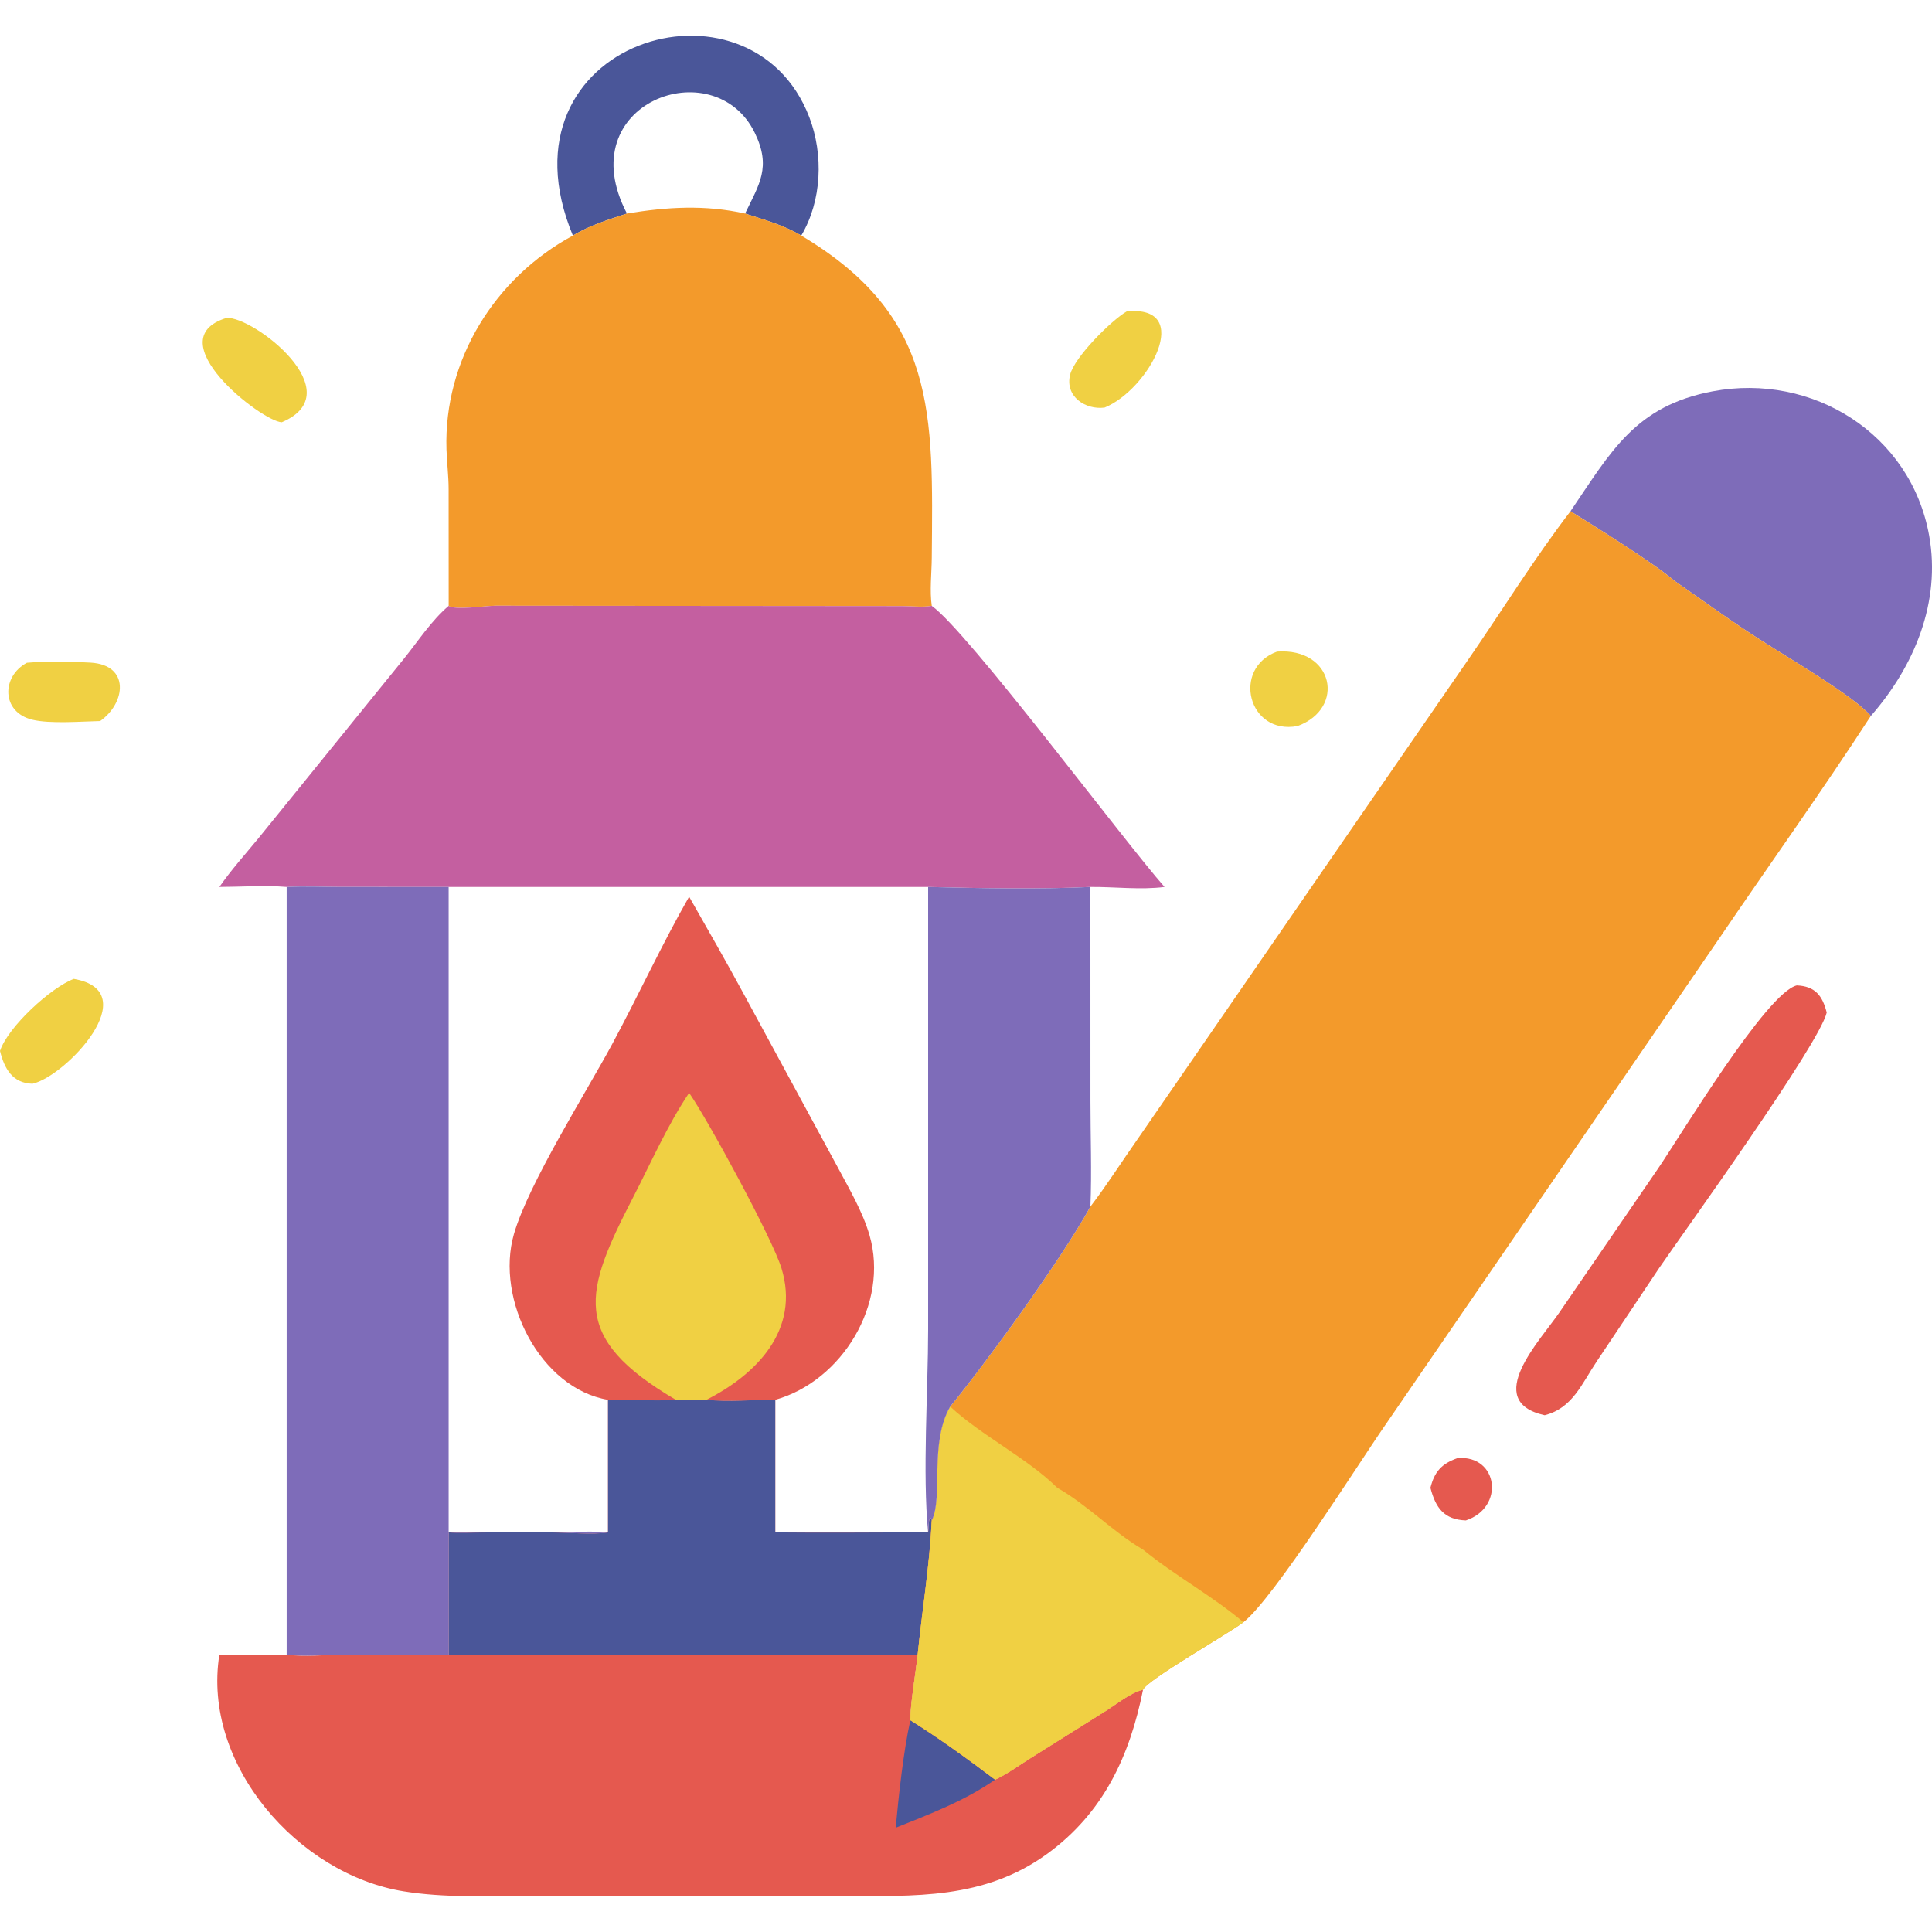 <?xml version="1.0" encoding="UTF-8"?>
<svg id="_24" data-name="24" xmlns="http://www.w3.org/2000/svg" viewBox="0 0 1024 1024">
  <defs>
    <style>
      .cls-1 {
        fill: #7e6cb9;
      }

      .cls-1, .cls-2, .cls-3, .cls-4, .cls-5, .cls-6 {
        stroke-width: 0px;
      }

      .cls-2 {
        fill: #f39a2b;
      }

      .cls-3 {
        fill: #e5594f;
      }

      .cls-4 {
        fill: #4a5699;
      }

      .cls-5 {
        fill: #f0d043;
      }

      .cls-6 {
        fill: #c45fa0;
      }
    </style>
  </defs>
  <path class="cls-3" d="M772.57,772.81c21.61-1.64,25.09,26.21,4.36,33.05-11.52-.44-15.99-6.58-18.77-17.29,2.13-8.49,5.83-12.75,14.41-15.76Z"/>
  <path class="cls-5" d="M676.85,345.36c30.02-2.2,36.59,30.06,10.86,39.47-26.17,4.89-35.02-30.55-10.86-39.47Z"/>
  <path class="cls-5" d="M597.2,165.04c36.06-3.44,11.68,41.41-11.74,50.99-10.21,1.32-21.09-5.93-18.29-17.39,2.28-9.34,21.81-28.8,30.04-33.6Z"/>
  <path class="cls-5" d="M14.27,351.27c10.76-.88,22.95-.71,33.78-.06,20.99,1.27,18.57,21.47,5.03,30.96-10.09.22-26.61,1.57-35.97-.71-16.46-4-16.42-22.96-2.84-30.19Z"/>
  <path class="cls-5" d="M39.12,518.82c38.36,6.69-4.3,51.67-21.89,55.58C6.71,574.16,2.31,566.47,0,557.01c4.26-12.83,27.02-33.62,39.12-38.19Z"/>
  <path class="cls-5" d="M120.04,168.51c14.05-1.02,66.83,39.5,29.3,55.3-10.52-.35-66.51-43.86-29.3-55.3Z"/>
  <path class="cls-3" d="M952.34,522.28c9.62.44,13.56,5.27,15.86,14.39-4.01,17.04-76.18,116.92-88.76,135.34l-33.13,49.56c-7.96,11.84-12.79,24.77-27.6,28.53-33.54-7.43-1.99-40.05,7.91-54.63l52.23-76.17c12.55-18.5,57.57-93.2,73.49-97.02Z"/>
  <path class="cls-4" d="M303.64,124.86c-42.89-103.39,94.14-144.14,125.33-62.69,7.57,19.76,6.66,44.28-4.29,62.69-9-5.46-19.82-8.45-29.78-11.68-21.34-4.73-41.26-3.52-62.61,0-9.74,3.23-19.86,6.26-28.65,11.68ZM332.3,113.18c21.35-3.52,41.27-4.73,62.61,0,7.5-15.55,14-24.59,5.15-42.76-21.44-44.01-98.46-15.85-67.77,42.76Z"/>
  <path class="cls-1" d="M832.38,270.97c21.55-31.64,34.3-55.8,75.35-63.55,52.87-9.98,105.07,22.5,114.77,76.46,6.32,35.16-7.83,69.28-30.91,95.59-9.05-10.55-43.63-30.68-56.76-39.18-16.15-10.2-31.74-21.63-47.44-32.51-10.61-9.19-42.44-29.04-55-36.8Z"/>
  <path class="cls-2" d="M332.3,113.18c21.35-3.52,41.27-4.73,62.61,0,9.95,3.23,20.78,6.23,29.78,11.68,71.96,42.86,69.84,94.05,69.17,170.81-.07,8.07-1.18,17.54,0,25.45-4.84.8-10.71.14-15.69.11l-215.65-.18c-5.21,0-21.12,2.5-24.71.07l-.03-61.81c0-7.08-.92-14.03-1.14-21.08-1.49-47.4,25.58-91,67.02-113.37,8.79-5.42,18.91-8.45,28.65-11.68Z"/>
  <path class="cls-6" d="M237.8,321.12c3.59,2.43,19.5-.07,24.71-.07l215.65.18c4.98.03,10.85.69,15.69-.11,19.1,13.56,101.32,124,123.38,148.99-12.65,1.63-26.45-.1-39.29,0-26.45,1.3-59.49.68-86.03,0h-254.11l-57.17-.02c-9.5,0-19.23-.47-28.68.02-11.69-.96-23.94-.04-35.68,0,6.27-9,13.67-17.29,20.65-25.74l77.27-95.36c7.53-9.35,14.45-20.08,23.61-27.88Z"/>
  <path class="cls-3" d="M358.23,741.95c5.4-.18,10.76-.13,16.16,0,11.92,1.06,24.52-.04,36.51,0v70.26c26.99.3,54.01-.03,81.01,0,.49-2.55-.05-5.63,1.16-7.92l.78,1.58c-1.16,23.85-5.09,47.45-7.49,71.19-.99,9.74-3.89,25.92-3.86,34.7,15.25,9.53,30.54,20.66,44.91,31.5,6.53-3.02,12.92-7.76,19.07-11.6l39.69-24.9c5.44-3.43,13.49-9.95,19.65-11.15-7.02,35.15-21.04,65.3-50.71,86.9-33.51,24.39-70.3,22.44-109.72,22.43l-165.58-.02c-21.87,0-44.19,1.03-65.86-2.47-55.93-9.01-106.95-67.17-97.69-125.4h35.68c9.73,1.06,19.61.09,29.38.04l56.47-.04v-64.85c5.92.46,12.17.05,18.12.04l36.15-.02c8.4,0,22.73,1.35,30.2-.01v-70.26c11.96-.26,24.03.7,35.96,0Z"/>
  <path class="cls-4" d="M482.51,911.76c15.25,9.53,30.54,20.66,44.91,31.5-16.25,11.3-34.44,18.18-52.68,25.49,1.5-16.56,4.17-40.98,7.76-56.98Z"/>
  <path class="cls-4" d="M358.23,741.95c5.4-.18,10.76-.13,16.16,0,11.92,1.06,24.52-.04,36.51,0v70.26c26.99.3,54.01-.03,81.01,0,.49-2.55-.05-5.63,1.16-7.92l.78,1.58c-1.16,23.85-5.09,47.45-7.49,71.19h-248.57v-64.85c5.92.46,12.17.05,18.12.04l36.15-.02c8.4,0,22.73,1.35,30.2-.01v-70.26c11.96-.26,24.03.7,35.96,0Z"/>
  <path class="cls-2" d="M832.38,270.97c12.56,7.76,44.39,27.61,55,36.8,15.7,10.89,31.29,22.31,47.44,32.51,13.13,8.5,47.71,28.63,56.76,39.18-25.71,39.62-53.3,78.09-79.83,117.16l-177.78,259.06c-13.44,19.27-58.93,91.62-74.92,104.13-7.92,6.04-51.41,30.75-53.22,35.8-6.16,1.2-14.21,7.72-19.65,11.15l-39.69,24.9c-6.15,3.84-12.54,8.58-19.07,11.6-14.37-10.84-29.66-21.96-44.91-31.5-.03-8.78,2.87-24.97,3.86-34.7,2.4-23.74,6.33-47.34,7.49-71.19,6.15-12.28-1.41-41.02,9.77-60.34,20.55-25.28,58.51-77.47,74.31-106.01,8.87-11.61,16.75-24.03,25.16-35.99l175.27-254.19c17.94-25.99,34.81-53.34,54.02-78.37Z"/>
  <path class="cls-5" d="M503.62,745.52c16.91,15.64,40.62,27.14,56.78,43.05,16.3,9.29,29.36,23.36,45.43,32.74,16.94,13.88,36.63,24.44,53.22,38.5-7.92,6.04-51.41,30.75-53.22,35.8-6.16,1.2-14.21,7.72-19.65,11.15l-39.69,24.9c-6.15,3.84-12.54,8.58-19.07,11.6-14.37-10.84-29.66-21.96-44.91-31.5-.03-8.78,2.87-24.97,3.86-34.7,2.4-23.74,6.33-47.34,7.49-71.19,6.15-12.28-1.41-41.02,9.77-60.34Z"/>
  <path class="cls-1" d="M491.91,470.11c26.53.68,59.58,1.3,86.03,0l.02,113.28c0,18.61.73,37.55-.02,56.13-15.81,28.54-53.77,80.73-74.31,106.01-11.18,19.32-3.62,48.06-9.77,60.34l-.78-1.58c-1.21,2.29-.68,5.37-1.16,7.92-3.06-31.36,0-75.28.01-107.58v-234.52Z"/>
  <path class="cls-3" d="M365.25,475.27c9.86,17.32,19.8,34.64,29.28,52.17l49.38,91.05c6.12,11.52,13.32,23.66,16.96,36.22,10.47,36.19-14.47,77.25-49.97,87.23-11.99-.04-24.6,1.06-36.51,0-5.4-.13-10.76-.18-16.16,0-11.93.7-24-.26-35.96,0-35.87-6-59.86-53.16-49.88-87.86,7.67-26.64,38.38-75.23,52.16-100.83,13.88-25.77,26.18-52.58,40.7-77.99Z"/>
  <path class="cls-5" d="M365.25,579.24c9.91,14.21,44.1,77.13,48.95,92.95,10.01,32.68-13.27,56.31-39.81,69.75-5.4-.13-10.76-.18-16.16,0-56.6-33.15-48.57-57.13-22.56-107.54,9.47-18.36,18.06-38,29.58-55.17Z"/>
  <path class="cls-1" d="M151.94,470.11c9.46-.49,19.19-.02,28.68-.02l57.17.02v342.1l57.04-.04c8.92,0,18.62-.85,27.43.04-7.46,1.36-21.8.02-30.2.01l-36.15.02c-5.95,0-12.2.42-18.12-.04v64.85l-56.47.04c-9.78.04-19.65,1.02-29.38-.04v-406.95Z"/>
</svg>